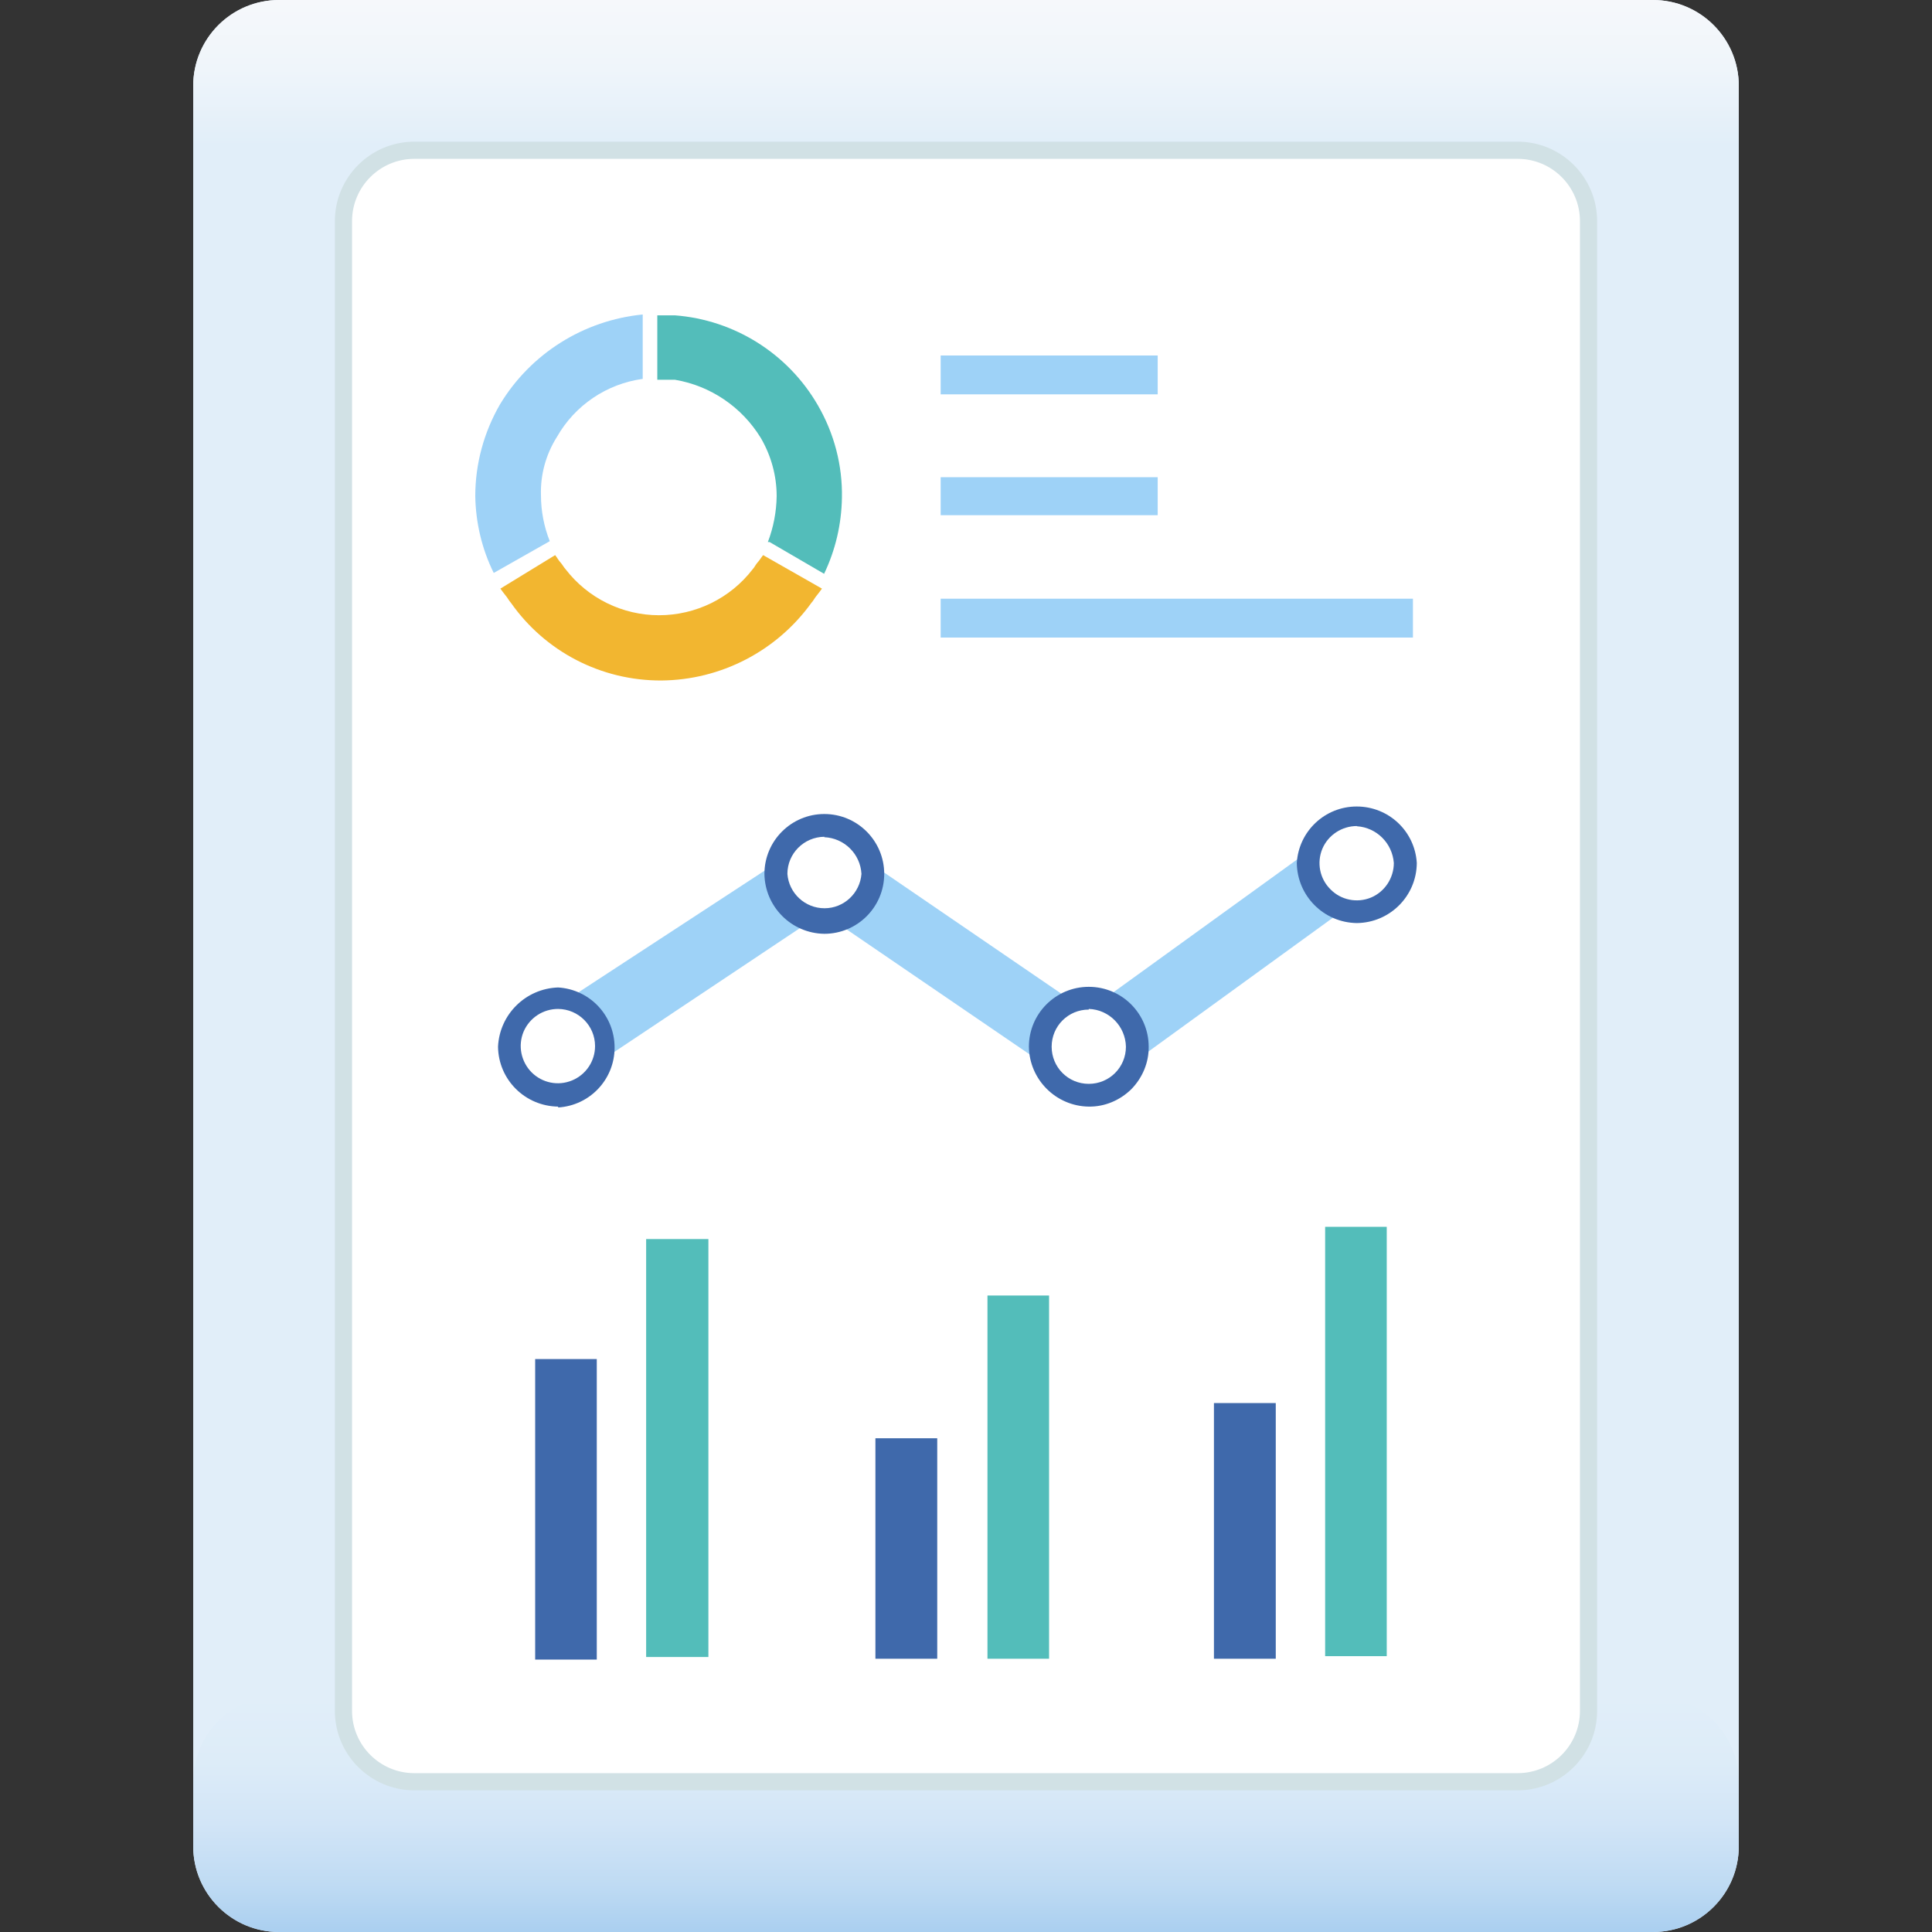 <?xml version="1.0" standalone="no"?><!DOCTYPE svg PUBLIC "-//W3C//DTD SVG 1.1//EN" "http://www.w3.org/Graphics/SVG/1.1/DTD/svg11.dtd"><svg height="90" node-id="1" sillyvg="true" template-height="90" template-width="90" version="1.1" viewBox="0 0 90 90" width="90" xmlns="http://www.w3.org/2000/svg" xmlns:xlink="http://www.w3.org/1999/xlink"><rect x="0" y="0" width="90" height="90" fill="#333333" stroke="none"/><defs node-id="41"><linearGradient gradientUnits="userSpaceOnUse" id="未命名的渐变_18" node-id="5" spreadMethod="pad" x1="45" x2="45" y1="79" y2="90"><stop offset="0" stop-color="#e1eef9"></stop><stop offset="0.28" stop-color="#ddecf8"></stop><stop offset="0.54" stop-color="#d2e5f7"></stop><stop offset="0.8" stop-color="#bfdbf3"></stop><stop offset="1" stop-color="#aacff0"></stop></linearGradient><linearGradient gradientUnits="userSpaceOnUse" id="未命名的渐变_112" node-id="11" spreadMethod="pad" x1="45" x2="45" y1="17" y2="0"><stop offset="0.6" stop-color="#e1eef9"></stop><stop offset="0.81" stop-color="#eff5fa"></stop><stop offset="1" stop-color="#f6f8fb"></stop></linearGradient></defs><path d="M 13.00 0.00 L 77.00 0.00 C 79.21 0.00 81.00 1.79 81.00 4.00 L 81.00 86.00 C 81.00 88.21 79.21 90.00 77.00 90.00 L 13.00 90.00 C 10.79 90.00 9.00 88.21 9.00 86.00 L 9.00 4.00 C 9.00 1.79 10.79 0.00 13.00 0.00 Z" fill="#e1eef9" fill-rule="nonzero" node-id="64" stroke="none" target-height="90" target-width="72" target-x="9" target-y="0"></path><path d="M 13.00 79.00 L 77.00 79.00 C 79.21 79.00 81.00 80.79 81.00 83.00 L 81.00 86.00 C 81.00 88.21 79.21 90.00 77.00 90.00 L 13.00 90.00 C 10.79 90.00 9.00 88.21 9.00 86.00 L 9.00 83.00 C 9.00 80.79 10.79 79.00 13.00 79.00 Z" fill="url(#未命名的渐变_18)" fill-rule="nonzero" node-id="66" stroke="none" target-height="11" target-width="72" target-x="9" target-y="79"></path><path d="M 13.00 0.00 L 77.00 0.00 C 79.21 0.00 81.00 1.79 81.00 4.00 L 81.00 13.00 C 81.00 15.21 79.21 17.00 77.00 17.00 L 13.00 17.00 C 10.79 17.00 9.00 15.21 9.00 13.00 L 9.00 4.00 C 9.00 1.79 10.79 0.00 13.00 0.00 Z" fill="url(#未命名的渐变_112)" fill-rule="nonzero" node-id="68" stroke="none" target-height="17" target-width="72" target-x="9" target-y="0"></path><path d="M 19.30 7.00 L 70.70 7.00 C 72.52 7.00 74.00 8.48 74.00 10.30 L 74.00 79.70 C 74.00 81.52 72.52 83.00 70.70 83.00 L 19.30 83.00 C 17.48 83.00 16.00 81.52 16.00 79.70 L 16.00 10.30 C 16.00 8.48 17.48 7.00 19.30 7.00 Z" fill="#ffffff" fill-rule="nonzero" node-id="70" stroke="none" target-height="76" target-width="58" target-x="16" target-y="7"></path><path d="M 70.70 83.40 L 19.30 83.40 C 17.26 83.40 15.60 81.74 15.60 79.70 L 15.60 10.30 C 15.60 8.26 17.26 6.60 19.30 6.60 L 70.70 6.60 C 72.74 6.60 74.40 8.26 74.40 10.30 L 74.40 79.70 C 74.40 81.74 72.74 83.40 70.70 83.40 Z M 19.30 7.40 C 17.70 7.40 16.40 8.70 16.40 10.30 L 16.40 79.70 C 16.40 81.30 17.70 82.60 19.30 82.60 L 70.70 82.60 C 72.30 82.60 73.60 81.30 73.60 79.70 L 73.60 10.30 C 73.60 8.70 72.30 7.40 70.70 7.40 Z" fill="#d1e1e5" fill-rule="nonzero" node-id="72" stroke="none" target-height="76.8" target-width="58.8" target-x="15.6" target-y="6.6"></path><path d="M 30.10 57.72 L 33.00 57.72 L 33.00 77.19 L 30.10 77.19 Z" fill="#53bdba" fill-rule="nonzero" node-id="74" stroke="none" target-height="19.47" target-width="2.9" target-x="30.1" target-y="57.72"></path><path d="M 24.93 63.31 L 27.80 63.31 L 27.80 77.31 L 24.93 77.31 Z M 40.78 67.00 L 43.66 67.00 L 43.66 77.27 L 40.78 77.27 Z" fill="#3f69ab" fill-rule="nonzero" node-id="76" stroke="none" target-height="14" target-width="18.73" target-x="24.93" target-y="63.31"></path><path d="M 46.00 60.35 L 48.87 60.35 L 48.87 77.27 L 46.00 77.27 Z" fill="#53bdba" fill-rule="nonzero" node-id="78" stroke="none" target-height="16.92" target-width="2.87" target-x="46" target-y="60.35"></path><path d="M 56.55 65.36 L 59.43 65.36 L 59.43 77.27 L 56.55 77.27 Z" fill="#3f69ab" fill-rule="nonzero" node-id="80" stroke="none" target-height="11.91" target-width="2.88" target-x="56.55" target-y="65.36"></path><path d="M 61.73 57.15 L 64.60 57.15 L 64.60 77.15 L 61.73 77.15 Z" fill="#53bdba" fill-rule="nonzero" node-id="82" stroke="none" target-height="20" target-width="2.87" target-x="61.73" target-y="57.15"></path><path d="M 50.72 51.00 L 38.32 42.53 L 26.90 50.15 L 25.09 47.44 L 38.40 38.74 L 50.64 47.11 L 61.32 39.39 L 63.21 41.94 Z" fill="#9ed2f7" fill-rule="nonzero" node-id="84" stroke="none" target-height="12.26" target-width="38.12" target-x="25.09" target-y="38.74"></path><path d="M 23.70 48.76 C 23.70 50.03 24.73 51.06 26.00 51.06 C 27.27 51.06 28.30 50.03 28.30 48.76 L 28.30 48.76 C 28.30 47.49 27.27 46.46 26.00 46.46 C 24.73 46.46 23.70 47.49 23.70 48.76 Z" fill="#ffffff" fill-rule="nonzero" node-id="86" stroke="none" target-height="4.6" target-width="4.6" target-x="23.7" target-y="46.46"></path><path d="M 26.00 51.55 C 24.46 51.53 23.22 50.30 23.20 48.76 C 23.27 47.25 24.49 46.05 26.00 46.00 C 27.48 46.09 28.63 47.31 28.63 48.80 C 28.63 50.28 27.48 51.50 26.00 51.59 Z M 26.00 47.00 C 25.30 47.00 24.67 47.41 24.39 48.06 C 24.12 48.71 24.27 49.45 24.76 49.95 C 25.26 50.45 26.00 50.60 26.65 50.33 C 27.30 50.06 27.72 49.43 27.72 48.73 C 27.72 47.78 26.95 47.01 26.00 47.00 Z" fill="#3f69ab" fill-rule="nonzero" node-id="88" stroke="none" target-height="5.59" target-width="5.433" target-x="23.2" target-y="46"></path><path d="M 36.10 40.71 C 36.10 41.98 37.13 43.01 38.40 43.01 C 39.67 43.01 40.70 41.98 40.70 40.71 L 40.70 40.71 C 40.70 39.44 39.67 38.41 38.40 38.41 C 37.13 38.41 36.10 39.44 36.10 40.71 Z" fill="#ffffff" fill-rule="nonzero" node-id="90" stroke="none" target-height="4.6" target-width="4.6" target-x="36.1" target-y="38.41"></path><path d="M 38.40 43.50 C 36.87 43.48 35.63 42.24 35.61 40.71 C 35.61 39.17 36.86 37.92 38.40 37.92 C 39.94 37.92 41.19 39.17 41.19 40.71 C 41.19 42.25 39.94 43.50 38.40 43.50 Z M 38.40 38.98 C 37.45 38.99 36.68 39.76 36.68 40.71 C 36.75 41.61 37.50 42.31 38.41 42.31 C 39.31 42.31 40.06 41.61 40.13 40.71 C 40.08 39.78 39.33 39.04 38.40 39.00 Z" fill="#3f69ab" fill-rule="nonzero" node-id="92" stroke="none" target-height="5.58" target-width="5.58" target-x="35.61" target-y="37.92"></path><path d="M 48.42 48.76 C 48.42 50.03 49.45 51.06 50.72 51.06 C 51.99 51.06 53.02 50.03 53.02 48.76 L 53.02 48.76 C 53.02 47.49 51.99 46.46 50.72 46.46 C 49.45 46.46 48.42 47.49 48.42 48.76 Z" fill="#ffffff" fill-rule="nonzero" node-id="94" stroke="none" target-height="4.6" target-width="4.6" target-x="48.42" target-y="46.46"></path><path d="M 50.72 51.55 C 49.19 51.53 47.95 50.29 47.93 48.76 C 47.93 47.22 49.18 45.97 50.72 45.97 C 52.26 45.97 53.51 47.22 53.51 48.76 C 53.52 49.50 53.22 50.21 52.70 50.74 C 52.17 51.26 51.46 51.56 50.72 51.55 Z M 50.72 47.03 C 49.76 47.03 48.99 47.80 48.99 48.76 C 48.99 49.72 49.76 50.49 50.72 50.49 C 51.68 50.49 52.45 49.72 52.45 48.76 C 52.43 47.81 51.67 47.03 50.72 47.00 Z" fill="#3f69ab" fill-rule="nonzero" node-id="96" stroke="none" target-height="5.585" target-width="5.585" target-x="47.93" target-y="45.97"></path><path d="M 60.91 40.21 C 60.91 41.48 61.94 42.51 63.21 42.51 C 64.48 42.51 65.51 41.48 65.51 40.21 L 65.51 40.21 C 65.51 38.94 64.48 37.91 63.21 37.91 C 61.94 37.91 60.91 38.94 60.91 40.21 Z" fill="#ffffff" fill-rule="nonzero" node-id="98" stroke="none" target-height="4.6" target-width="4.6" target-x="60.91" target-y="37.91"></path><path d="M 63.21 43.00 C 61.67 42.98 60.43 41.74 60.41 40.20 C 60.50 38.72 61.72 37.57 63.20 37.57 C 64.69 37.57 65.91 38.72 66.00 40.20 C 65.99 41.74 64.75 42.98 63.21 43.00 Z M 63.21 38.48 C 62.51 38.48 61.87 38.90 61.60 39.54 C 61.33 40.19 61.48 40.94 61.98 41.43 C 62.47 41.93 63.22 42.08 63.87 41.81 C 64.51 41.54 64.93 40.90 64.93 40.20 C 64.86 39.28 64.13 38.55 63.21 38.49 Z" fill="#3f69ab" fill-rule="nonzero" node-id="100" stroke="none" target-height="5.433" target-width="5.59" target-x="60.41" target-y="37.567"></path><path d="M 43.82 27.89 L 65.82 27.89 L 65.82 29.70 L 43.82 29.70 Z" fill="#9ed2f7" fill-rule="nonzero" node-id="102" stroke="none" target-height="1.81" target-width="22" target-x="43.82" target-y="27.89"></path><path d="M 43.82 22.23 L 53.93 22.23 L 53.93 24.00 L 43.82 24.00 Z" fill="#9ed2f7" fill-rule="nonzero" node-id="104" stroke="none" target-height="1.77" target-width="10.11" target-x="43.82" target-y="22.23"></path><path d="M 43.82 16.56 L 53.93 16.56 L 53.93 18.37 L 43.82 18.37 Z" fill="#9ed2f7" fill-rule="nonzero" node-id="106" stroke="none" target-height="1.81" target-width="10.11" target-x="43.82" target-y="16.56"></path><path d="M 25.61 25.21 C 25.34 24.53 25.20 23.80 25.20 23.07 C 25.17 22.11 25.43 21.17 25.94 20.36 C 26.78 18.88 28.26 17.88 29.94 17.65 L 29.94 14.65 C 27.19 14.92 24.72 16.47 23.29 18.84 C 22.54 20.14 22.14 21.61 22.14 23.11 C 22.16 24.35 22.45 25.58 23.00 26.69 Z" fill="#9ed2f7" fill-rule="nonzero" node-id="108" stroke="none" target-height="12.04" target-width="7.8" target-x="22.14" target-y="14.65"></path><path d="M 38.10 18.88 C 36.71 16.47 34.21 14.90 31.44 14.69 L 30.62 14.69 L 30.62 17.69 L 31.44 17.69 C 33.10 17.97 34.56 18.96 35.44 20.40 C 35.92 21.22 36.18 22.16 36.18 23.11 C 36.17 23.84 36.03 24.57 35.77 25.25 L 35.85 25.25 L 38.39 26.73 C 38.92 25.62 39.20 24.42 39.22 23.19 C 39.25 21.68 38.86 20.19 38.10 18.88 Z" fill="#53bdba" fill-rule="nonzero" node-id="110" stroke="none" target-height="12.04" target-width="8.632" target-x="30.62" target-y="14.69"></path><path d="M 35.55 25.86 C 35.47 25.95 35.38 26.11 35.30 26.19 C 35.22 26.27 35.14 26.44 35.06 26.52 C 34.02 27.87 32.41 28.66 30.70 28.66 C 29.00 28.66 27.39 27.87 26.35 26.52 C 26.27 26.44 26.18 26.27 26.10 26.19 C 26.02 26.11 25.94 25.95 25.86 25.86 L 23.31 27.42 C 23.39 27.53 23.47 27.64 23.56 27.75 C 23.64 27.84 23.72 28.00 23.80 28.08 C 25.40 30.36 28.01 31.71 30.80 31.70 C 33.58 31.68 36.18 30.33 37.80 28.08 C 37.88 28.00 37.96 27.84 38.04 27.75 C 38.13 27.64 38.21 27.53 38.29 27.42 Z" fill="#f2b630" fill-rule="nonzero" node-id="112" stroke="none" target-height="5.855" target-width="14.98" target-x="23.31" target-y="25.86"></path></svg>